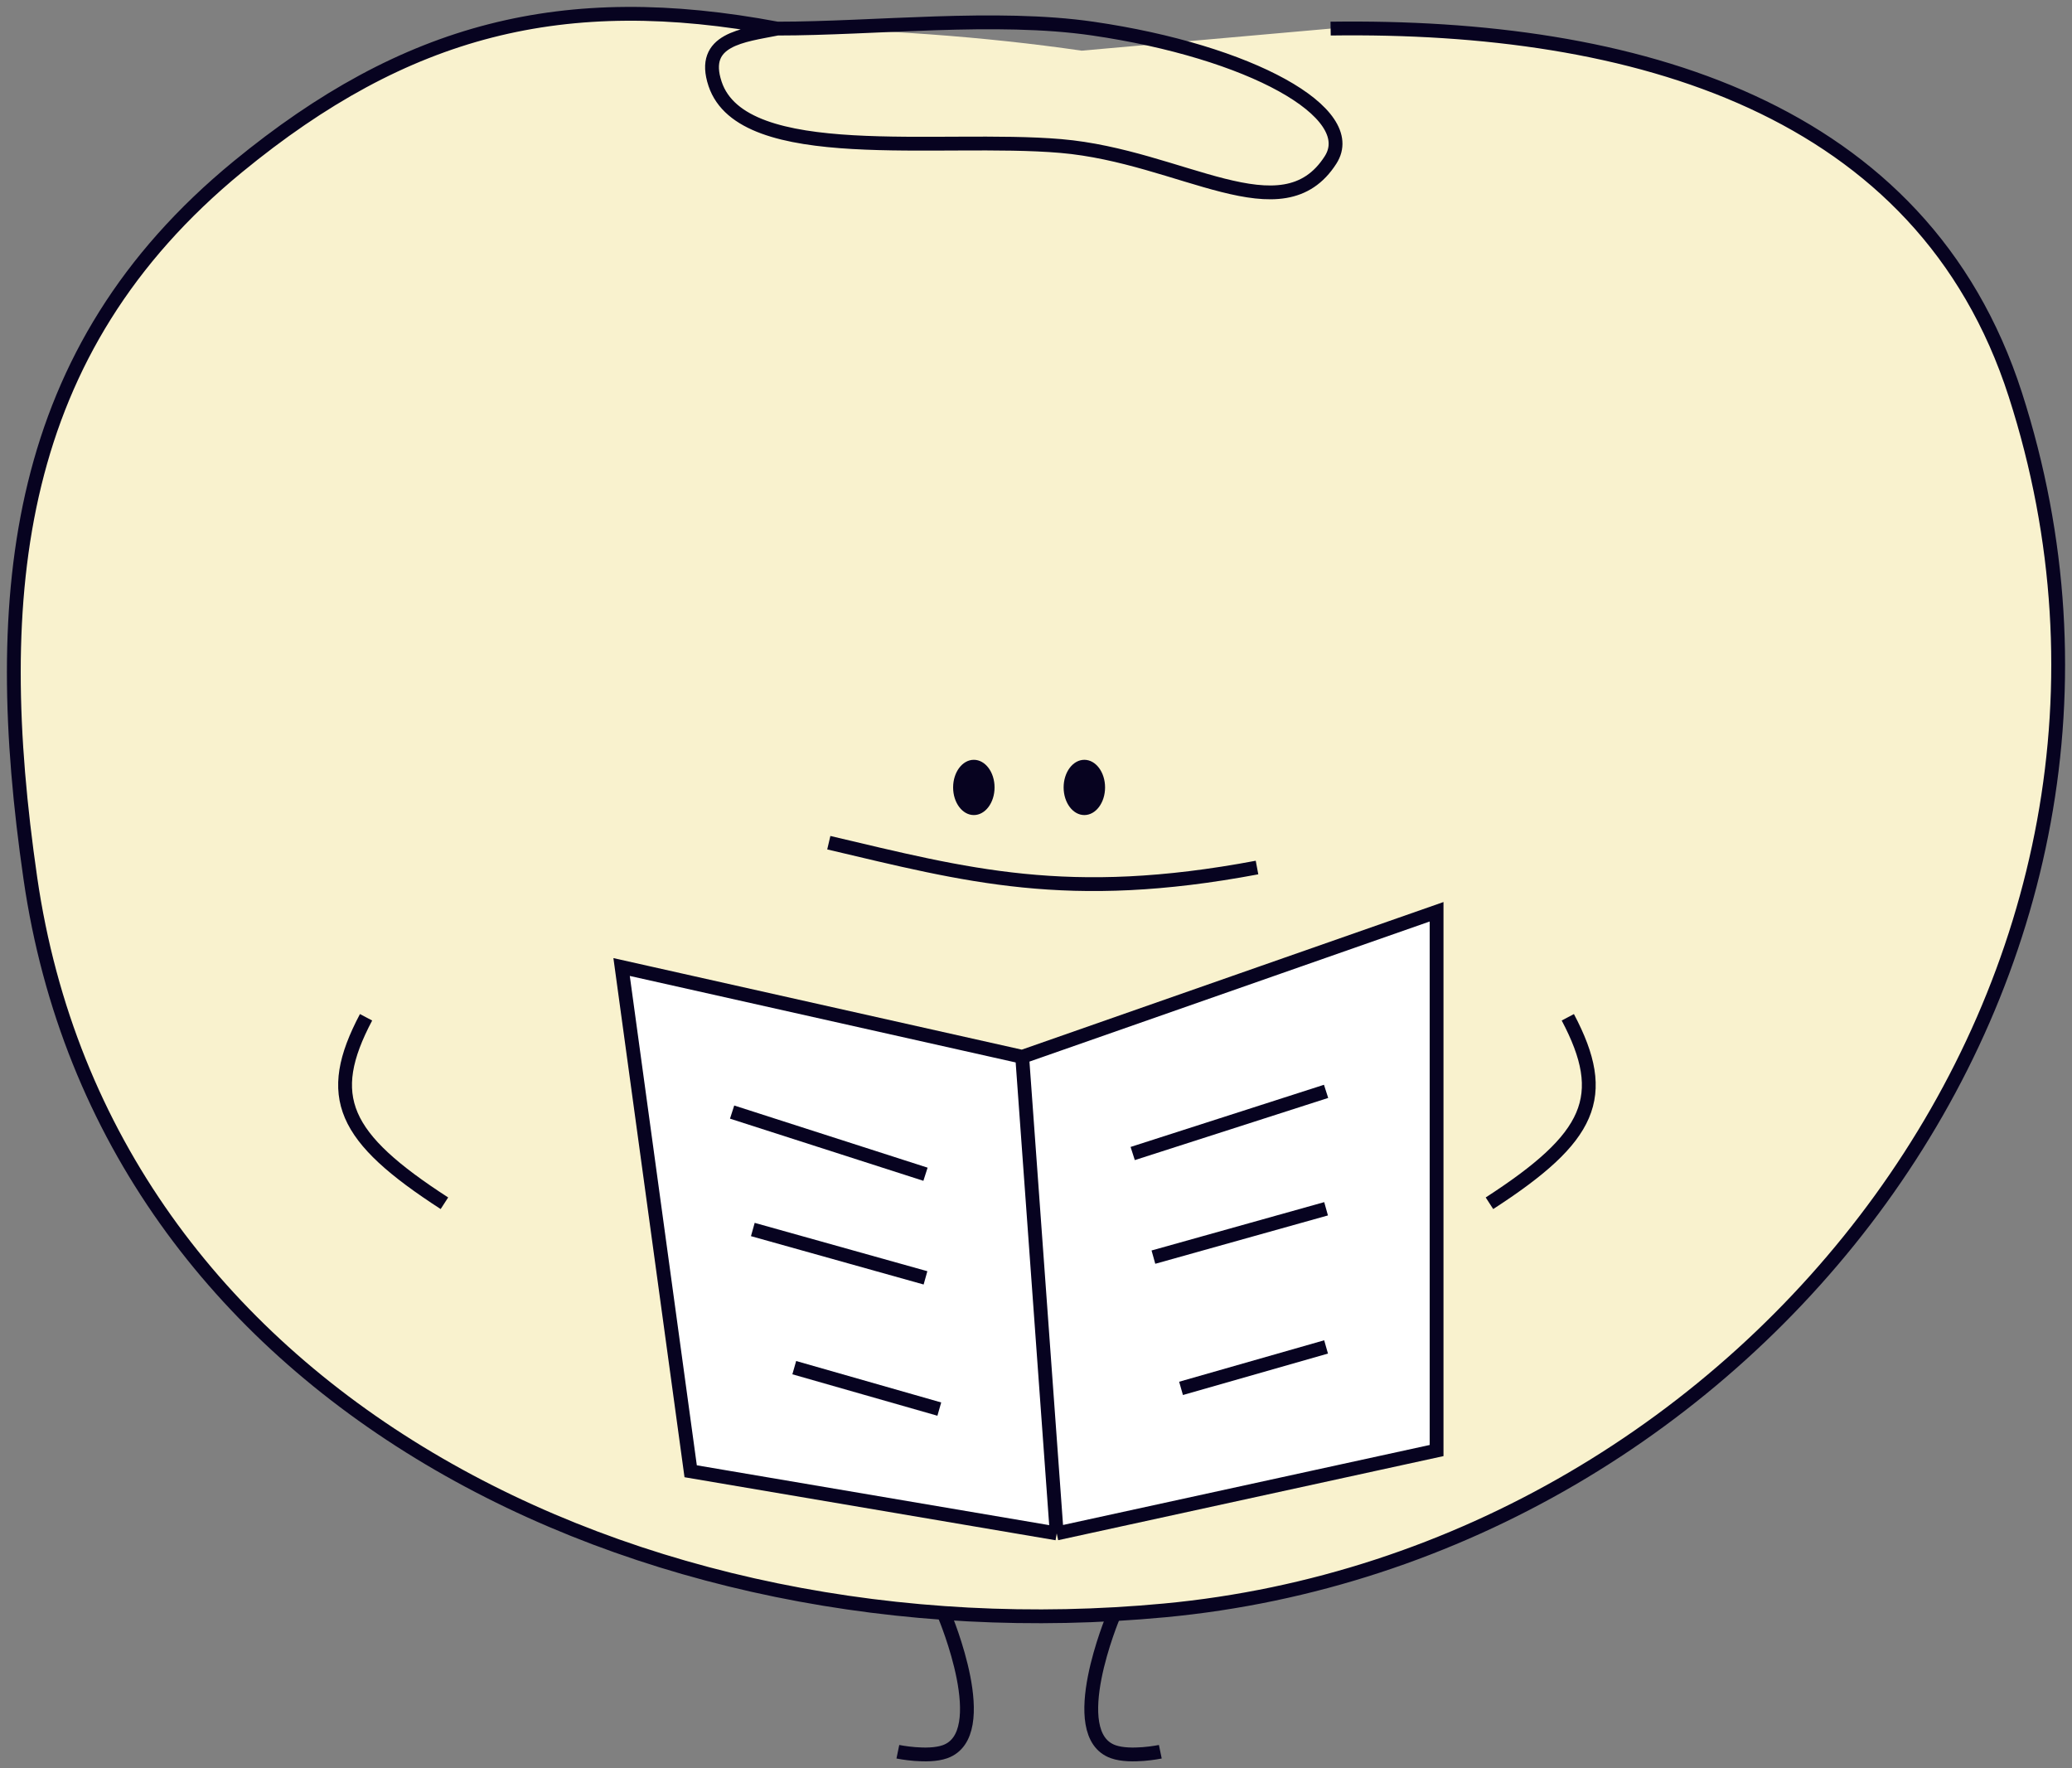<svg width="150" height="128" viewBox="0 0 150 128" fill="none" xmlns="http://www.w3.org/2000/svg">
<rect x="0" y="0" width="150" height="128" fill="#808080" stroke="none"/>
<path d="M80.594 117C80.594 117 77.007 125.539 80.594 126.803C81.85 127.246 84 126.803 84 126.803" stroke="#070320"/>
<path d="M68.406 117C68.406 117 71.993 125.539 68.406 126.803C67.15 127.246 65 126.803 65 126.803" stroke="#070320"/>
<path d="M96.329 2.07C118.285 1.763 139.18 7.695 145.899 28.57C159.418 70.571 126.872 112.571 84.312 116.571C46.297 120.144 7.655 101.309 2.197 63.571C-0.802 42.838 1.014 25.374 17.218 12.07C29.38 2.084 40.8 -0.84 56.273 2.07C63.318 2.07 71.304 2.649 78.304 3.668L96.329 2.07Z" fill="#F9F2CE"/>
<path d="M96.329 2.07C118.285 1.763 139.18 7.695 145.899 28.57C159.418 70.571 126.872 112.571 84.312 116.571C46.297 120.144 7.655 101.309 2.197 63.571C-0.802 42.838 1.014 25.374 17.218 12.07C29.38 2.084 40.8 -0.84 56.273 2.07M56.273 2.07C53.769 2.57 50.687 2.835 51.767 6.07C53.769 12.07 68.035 9.819 76.802 10.57C85.569 11.322 92.825 17.07 96.329 11.57C98.501 8.162 90.518 3.731 79.11 2.07C72.11 1.051 63.318 2.07 56.273 2.07Z" stroke="#070320"/>
<ellipse cx="70.5" cy="57" rx="1.5" ry="2" fill="#070320"/>
<ellipse cx="78.5" cy="57" rx="1.5" ry="2" fill="#070320"/>
<path d="M60 61C69.967 63.344 77.279 65.379 91 62.798" stroke="#070320"/>
<path d="M26.5 73.638C23.455 79.399 24.81 82.335 32.173 87.1" stroke="#070320"/>
<path d="M113.5 73.638C116.545 79.399 115.19 82.335 107.827 87.1" stroke="#070320"/>
<path d="M104 66L74 76.5L76.5 111L104 105V66Z" fill="white"/>
<path d="M45 70L50 106.5L76.5 111L74 76.5L45 70Z" fill="white"/>
<path d="M74 76.5L45 70L50 106.5L76.5 111M74 76.5L104 66V105L76.5 111M74 76.5L76.5 111M82 83.5L96 79M83.5 91L96 87.5M85.5 100.5L96 97.5M67 85L53 80.5M67 92.5L54.5 89M68 102L57.5 99" stroke="#070320"/>
</svg>
